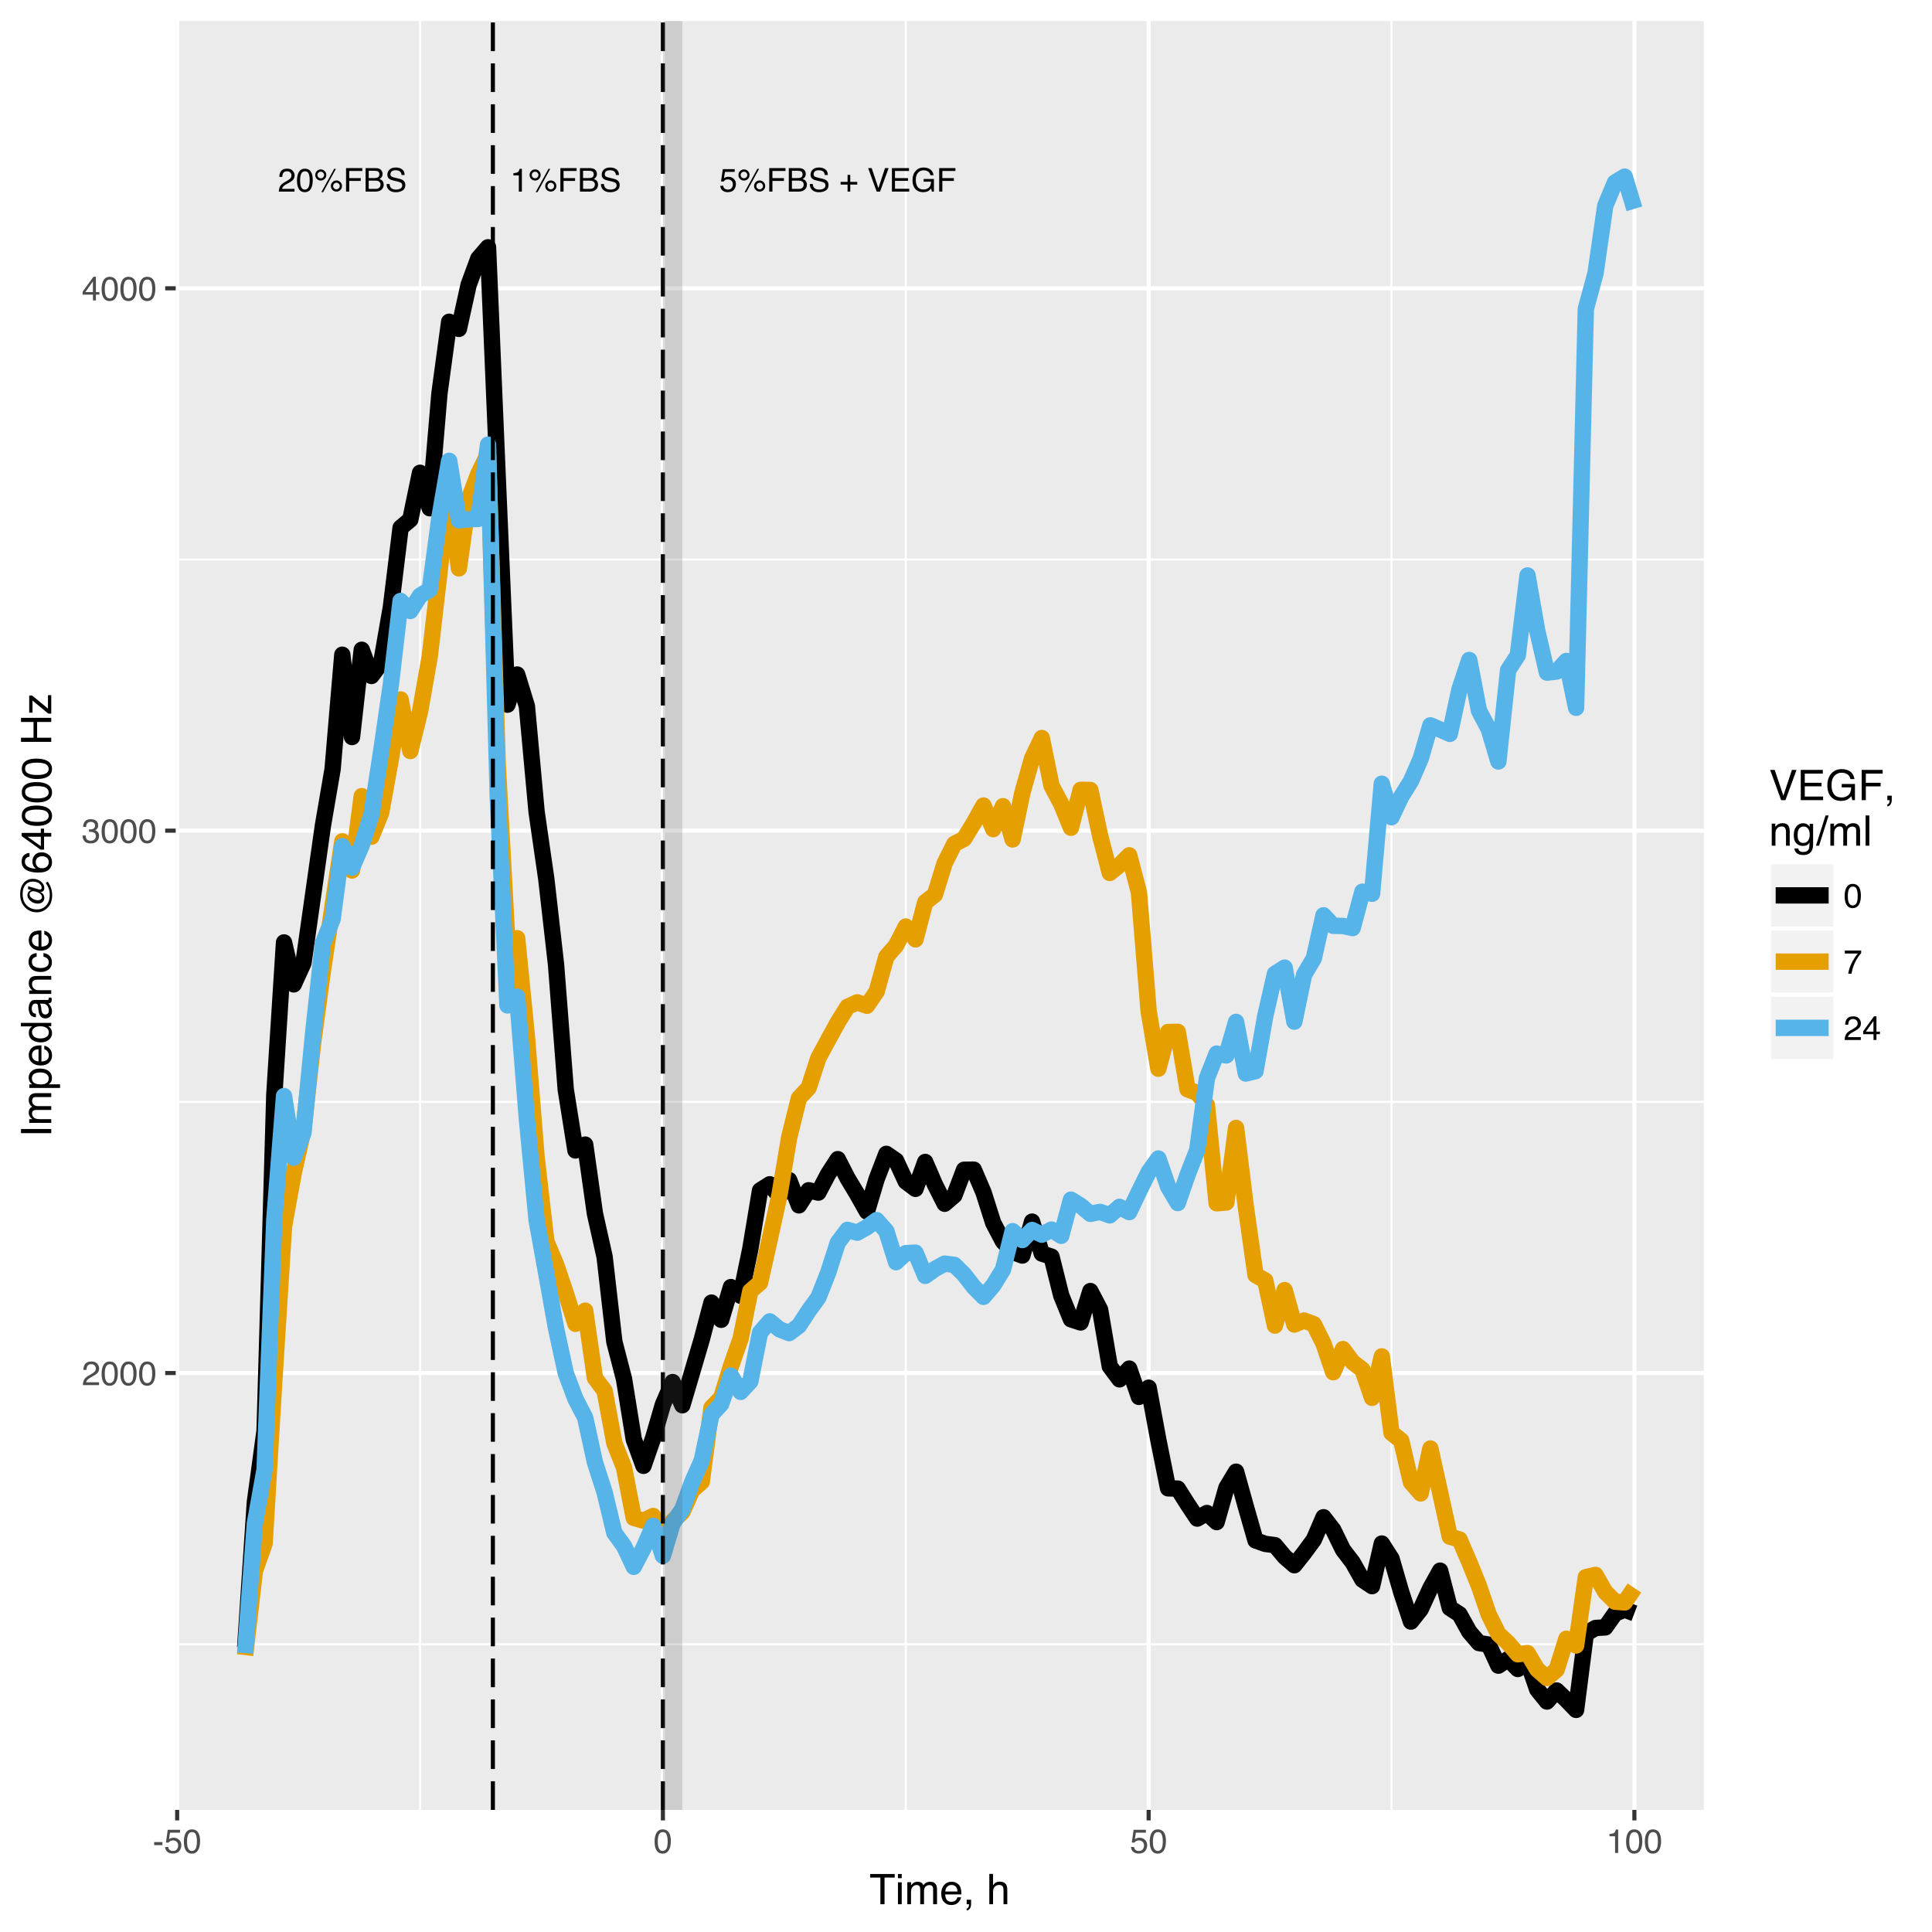 <?xml version="1.0" encoding="UTF-8"?>
<svg xmlns="http://www.w3.org/2000/svg" xmlns:xlink="http://www.w3.org/1999/xlink" width="504pt" height="504pt" viewBox="0 0 504 504" version="1.1">
<defs>
<g>
<symbol overflow="visible" id="glyph0-0">
<path style="stroke:none;" d="M 0.281 0 L 0.281 -6.125 L 5.125 -6.125 L 5.125 0 Z M 4.359 -0.766 L 4.359 -5.359 L 1.047 -5.359 L 1.047 -0.766 Z M 4.359 -0.766 "/>
</symbol>
<symbol overflow="visible" id="glyph0-1">
<path style="stroke:none;" d="M 0.266 0 C 0.297 -0.508 0.398 -0.953 0.578 -1.328 C 0.766 -1.711 1.129 -2.062 1.672 -2.375 L 2.469 -2.844 C 2.82 -3.051 3.07 -3.227 3.219 -3.375 C 3.445 -3.602 3.562 -3.867 3.562 -4.172 C 3.562 -4.516 3.457 -4.785 3.25 -4.984 C 3.039 -5.191 2.766 -5.297 2.422 -5.297 C 1.898 -5.297 1.539 -5.102 1.344 -4.719 C 1.238 -4.508 1.18 -4.219 1.172 -3.844 L 0.406 -3.844 C 0.414 -4.363 0.516 -4.789 0.703 -5.125 C 1.023 -5.695 1.598 -5.984 2.422 -5.984 C 3.098 -5.984 3.594 -5.797 3.906 -5.422 C 4.227 -5.055 4.391 -4.648 4.391 -4.203 C 4.391 -3.723 4.223 -3.312 3.891 -2.969 C 3.691 -2.77 3.344 -2.531 2.844 -2.25 L 2.266 -1.938 C 1.992 -1.789 1.781 -1.648 1.625 -1.516 C 1.352 -1.273 1.18 -1.004 1.109 -0.703 L 4.359 -0.703 L 4.359 0 Z M 0.266 0 "/>
</symbol>
<symbol overflow="visible" id="glyph0-2">
<path style="stroke:none;" d="M 2.312 -5.969 C 3.082 -5.969 3.641 -5.648 3.984 -5.016 C 4.242 -4.523 4.375 -3.848 4.375 -2.984 C 4.375 -2.18 4.254 -1.516 4.016 -0.984 C 3.672 -0.223 3.098 0.156 2.297 0.156 C 1.586 0.156 1.055 -0.148 0.703 -0.766 C 0.41 -1.285 0.266 -1.984 0.266 -2.859 C 0.266 -3.535 0.352 -4.117 0.531 -4.609 C 0.852 -5.516 1.445 -5.969 2.312 -5.969 Z M 2.297 -0.516 C 2.68 -0.516 2.988 -0.688 3.219 -1.031 C 3.457 -1.375 3.578 -2.02 3.578 -2.969 C 3.578 -3.645 3.492 -4.203 3.328 -4.641 C 3.16 -5.078 2.836 -5.297 2.359 -5.297 C 1.91 -5.297 1.582 -5.086 1.375 -4.672 C 1.176 -4.254 1.078 -3.641 1.078 -2.828 C 1.078 -2.223 1.145 -1.734 1.281 -1.359 C 1.477 -0.797 1.816 -0.516 2.297 -0.516 Z M 2.297 -0.516 "/>
</symbol>
<symbol overflow="visible" id="glyph0-3">
<path style="stroke:none;" d="M 5.812 -2.906 C 6.219 -2.906 6.562 -2.758 6.844 -2.469 C 7.125 -2.188 7.266 -1.848 7.266 -1.453 C 7.266 -1.047 7.125 -0.703 6.844 -0.422 C 6.562 -0.141 6.219 0 5.812 0 C 5.414 0 5.07 -0.141 4.781 -0.422 C 4.5 -0.703 4.359 -1.047 4.359 -1.453 C 4.359 -1.848 4.5 -2.188 4.781 -2.469 C 5.07 -2.758 5.414 -2.906 5.812 -2.906 Z M 5.219 -5.938 L 5.672 -5.938 L 2.344 0.156 L 1.875 0.156 Z M 1.719 -3.469 C 1.957 -3.469 2.16 -3.551 2.328 -3.719 C 2.504 -3.895 2.594 -4.098 2.594 -4.328 C 2.594 -4.566 2.504 -4.77 2.328 -4.938 C 2.16 -5.102 1.957 -5.188 1.719 -5.188 C 1.488 -5.188 1.285 -5.102 1.109 -4.938 C 0.941 -4.77 0.859 -4.566 0.859 -4.328 C 0.859 -4.098 0.941 -3.895 1.109 -3.719 C 1.285 -3.551 1.488 -3.469 1.719 -3.469 Z M 1.719 -5.781 C 2.125 -5.781 2.469 -5.641 2.75 -5.359 C 3.031 -5.078 3.172 -4.734 3.172 -4.328 C 3.172 -3.93 3.031 -3.586 2.75 -3.297 C 2.469 -3.016 2.125 -2.875 1.719 -2.875 C 1.32 -2.875 0.984 -3.016 0.703 -3.297 C 0.422 -3.586 0.281 -3.93 0.281 -4.328 C 0.281 -4.734 0.422 -5.078 0.703 -5.359 C 0.984 -5.641 1.32 -5.781 1.719 -5.781 Z M 5.812 -0.594 C 6.051 -0.594 6.254 -0.676 6.422 -0.844 C 6.586 -1.008 6.672 -1.211 6.672 -1.453 C 6.672 -1.68 6.586 -1.879 6.422 -2.047 C 6.254 -2.223 6.051 -2.312 5.812 -2.312 C 5.57 -2.312 5.367 -2.223 5.203 -2.047 C 5.035 -1.879 4.953 -1.68 4.953 -1.453 C 4.953 -1.211 5.035 -1.008 5.203 -0.844 C 5.367 -0.676 5.57 -0.594 5.812 -0.594 Z M 5.812 -0.594 "/>
</symbol>
<symbol overflow="visible" id="glyph0-4">
<path style="stroke:none;" d="M 0.734 -6.125 L 4.969 -6.125 L 4.969 -5.375 L 1.562 -5.375 L 1.562 -3.516 L 4.562 -3.516 L 4.562 -2.781 L 1.562 -2.781 L 1.562 0 L 0.734 0 Z M 0.734 -6.125 "/>
</symbol>
<symbol overflow="visible" id="glyph0-5">
<path style="stroke:none;" d="M 2.953 -3.531 C 3.297 -3.531 3.566 -3.578 3.766 -3.672 C 4.066 -3.828 4.219 -4.102 4.219 -4.5 C 4.219 -4.906 4.055 -5.176 3.734 -5.312 C 3.555 -5.383 3.285 -5.422 2.922 -5.422 L 1.438 -5.422 L 1.438 -3.531 Z M 3.234 -0.703 C 3.734 -0.703 4.094 -0.852 4.312 -1.156 C 4.445 -1.332 4.516 -1.555 4.516 -1.828 C 4.516 -2.266 4.316 -2.566 3.922 -2.734 C 3.711 -2.816 3.438 -2.859 3.094 -2.859 L 1.438 -2.859 L 1.438 -0.703 Z M 0.625 -6.125 L 3.25 -6.125 C 3.969 -6.125 4.477 -5.91 4.781 -5.484 C 4.957 -5.223 5.047 -4.93 5.047 -4.609 C 5.047 -4.223 4.938 -3.906 4.719 -3.656 C 4.602 -3.52 4.441 -3.398 4.234 -3.297 C 4.547 -3.172 4.781 -3.035 4.938 -2.891 C 5.207 -2.617 5.344 -2.25 5.344 -1.781 C 5.344 -1.395 5.223 -1.039 4.984 -0.719 C 4.609 -0.238 4.02 0 3.219 0 L 0.625 0 Z M 0.625 -6.125 "/>
</symbol>
<symbol overflow="visible" id="glyph0-6">
<path style="stroke:none;" d="M 1.188 -1.969 C 1.207 -1.625 1.289 -1.344 1.438 -1.125 C 1.707 -0.719 2.191 -0.516 2.891 -0.516 C 3.203 -0.516 3.484 -0.562 3.734 -0.656 C 4.234 -0.82 4.484 -1.129 4.484 -1.578 C 4.484 -1.91 4.379 -2.148 4.172 -2.297 C 3.961 -2.43 3.629 -2.551 3.172 -2.656 L 2.344 -2.844 C 1.801 -2.969 1.422 -3.102 1.203 -3.25 C 0.805 -3.5 0.609 -3.879 0.609 -4.391 C 0.609 -4.941 0.801 -5.395 1.188 -5.75 C 1.57 -6.102 2.109 -6.281 2.797 -6.281 C 3.441 -6.281 3.988 -6.125 4.438 -5.812 C 4.883 -5.5 5.109 -5.004 5.109 -4.328 L 4.328 -4.328 C 4.285 -4.648 4.195 -4.898 4.062 -5.078 C 3.812 -5.398 3.383 -5.562 2.781 -5.562 C 2.289 -5.562 1.938 -5.457 1.719 -5.25 C 1.508 -5.039 1.406 -4.801 1.406 -4.531 C 1.406 -4.227 1.531 -4.008 1.781 -3.875 C 1.945 -3.781 2.316 -3.672 2.891 -3.547 L 3.75 -3.344 C 4.164 -3.25 4.484 -3.117 4.703 -2.953 C 5.098 -2.672 5.297 -2.258 5.297 -1.719 C 5.297 -1.039 5.047 -0.555 4.547 -0.266 C 4.055 0.023 3.484 0.172 2.828 0.172 C 2.066 0.172 1.473 -0.02 1.047 -0.406 C 0.617 -0.789 0.406 -1.312 0.406 -1.969 Z M 2.859 -6.281 Z M 2.859 -6.281 "/>
</symbol>
<symbol overflow="visible" id="glyph0-7">
<path style="stroke:none;" d="M 0.812 -4.219 L 0.812 -4.797 C 1.352 -4.848 1.727 -4.938 1.938 -5.062 C 2.156 -5.188 2.316 -5.477 2.422 -5.938 L 3.016 -5.938 L 3.016 0 L 2.219 0 L 2.219 -4.219 Z M 0.812 -4.219 "/>
</symbol>
<symbol overflow="visible" id="glyph0-8">
<path style="stroke:none;" d="M 1.047 -1.516 C 1.098 -1.086 1.301 -0.797 1.656 -0.641 C 1.832 -0.555 2.035 -0.516 2.266 -0.516 C 2.711 -0.516 3.039 -0.656 3.25 -0.938 C 3.469 -1.219 3.578 -1.531 3.578 -1.875 C 3.578 -2.289 3.445 -2.613 3.188 -2.844 C 2.938 -3.07 2.633 -3.188 2.281 -3.188 C 2.02 -3.188 1.797 -3.133 1.609 -3.031 C 1.43 -2.926 1.273 -2.785 1.141 -2.609 L 0.484 -2.656 L 0.953 -5.859 L 4.047 -5.859 L 4.047 -5.141 L 1.516 -5.141 L 1.25 -3.484 C 1.395 -3.586 1.531 -3.664 1.656 -3.719 C 1.875 -3.812 2.129 -3.859 2.422 -3.859 C 2.961 -3.859 3.422 -3.68 3.797 -3.328 C 4.18 -2.973 4.375 -2.523 4.375 -1.984 C 4.375 -1.422 4.203 -0.922 3.859 -0.484 C 3.516 -0.055 2.957 0.156 2.188 0.156 C 1.707 0.156 1.281 0.02 0.906 -0.25 C 0.531 -0.531 0.32 -0.953 0.281 -1.516 Z M 1.047 -1.516 "/>
</symbol>
<symbol overflow="visible" id="glyph0-9">
<path style="stroke:none;" d=""/>
</symbol>
<symbol overflow="visible" id="glyph0-10">
<path style="stroke:none;" d="M 0.391 -1.828 L 0.391 -2.531 L 2.203 -2.531 L 2.203 -4.359 L 2.906 -4.359 L 2.906 -2.531 L 4.734 -2.531 L 4.734 -1.828 L 2.906 -1.828 L 2.906 0 L 2.203 0 L 2.203 -1.828 Z M 0.391 -1.828 "/>
</symbol>
<symbol overflow="visible" id="glyph0-11">
<path style="stroke:none;" d="M 1.141 -6.125 L 2.891 -0.906 L 4.625 -6.125 L 5.562 -6.125 L 3.328 0 L 2.438 0 L 0.219 -6.125 Z M 1.141 -6.125 "/>
</symbol>
<symbol overflow="visible" id="glyph0-12">
<path style="stroke:none;" d="M 0.734 -6.125 L 5.188 -6.125 L 5.188 -5.375 L 1.531 -5.375 L 1.531 -3.516 L 4.922 -3.516 L 4.922 -2.797 L 1.531 -2.797 L 1.531 -0.734 L 5.25 -0.734 L 5.25 0 L 0.734 0 Z M 2.984 -6.125 Z M 2.984 -6.125 "/>
</symbol>
<symbol overflow="visible" id="glyph0-13">
<path style="stroke:none;" d="M 3.297 -6.281 C 3.867 -6.281 4.363 -6.164 4.781 -5.938 C 5.395 -5.625 5.77 -5.066 5.906 -4.266 L 5.078 -4.266 C 4.984 -4.711 4.773 -5.035 4.453 -5.234 C 4.141 -5.441 3.75 -5.547 3.281 -5.547 C 2.707 -5.547 2.227 -5.332 1.844 -4.906 C 1.457 -4.488 1.266 -3.859 1.266 -3.016 C 1.266 -2.285 1.422 -1.691 1.734 -1.234 C 2.055 -0.773 2.578 -0.547 3.297 -0.547 C 3.848 -0.547 4.305 -0.707 4.672 -1.031 C 5.035 -1.352 5.223 -1.875 5.234 -2.594 L 3.312 -2.594 L 3.312 -3.281 L 6 -3.281 L 6 0 L 5.469 0 L 5.266 -0.781 C 4.984 -0.477 4.738 -0.266 4.531 -0.141 C 4.164 0.055 3.703 0.156 3.141 0.156 C 2.41 0.156 1.785 -0.078 1.266 -0.547 C 0.691 -1.129 0.406 -1.938 0.406 -2.969 C 0.406 -3.988 0.688 -4.801 1.25 -5.406 C 1.77 -5.988 2.453 -6.281 3.297 -6.281 Z M 3.156 -6.281 Z M 3.156 -6.281 "/>
</symbol>
<symbol overflow="visible" id="glyph1-0">
<path style="stroke:none;" d="M 0.281 0 L 0.281 -6.312 L 5.297 -6.312 L 5.297 0 Z M 4.5 -0.797 L 4.5 -5.516 L 1.078 -5.516 L 1.078 -0.797 Z M 4.5 -0.797 "/>
</symbol>
<symbol overflow="visible" id="glyph1-1">
<path style="stroke:none;" d="M 0.281 0 C 0.301 -0.531 0.406 -0.988 0.594 -1.375 C 0.789 -1.77 1.164 -2.129 1.719 -2.453 L 2.547 -2.922 C 2.91 -3.141 3.164 -3.328 3.312 -3.484 C 3.551 -3.711 3.672 -3.984 3.672 -4.297 C 3.672 -4.648 3.562 -4.93 3.344 -5.141 C 3.133 -5.359 2.848 -5.469 2.484 -5.469 C 1.961 -5.469 1.598 -5.266 1.391 -4.859 C 1.285 -4.648 1.227 -4.352 1.219 -3.969 L 0.422 -3.969 C 0.43 -4.5 0.531 -4.938 0.719 -5.281 C 1.051 -5.875 1.645 -6.172 2.5 -6.172 C 3.195 -6.172 3.707 -5.977 4.031 -5.594 C 4.363 -5.219 4.531 -4.797 4.531 -4.328 C 4.531 -3.836 4.352 -3.414 4 -3.062 C 3.801 -2.863 3.441 -2.617 2.922 -2.328 L 2.344 -2 C 2.062 -1.844 1.836 -1.695 1.672 -1.562 C 1.391 -1.312 1.211 -1.035 1.141 -0.734 L 4.5 -0.734 L 4.5 0 Z M 0.281 0 "/>
</symbol>
<symbol overflow="visible" id="glyph1-2">
<path style="stroke:none;" d="M 2.375 -6.156 C 3.176 -6.156 3.754 -5.828 4.109 -5.172 C 4.379 -4.66 4.516 -3.961 4.516 -3.078 C 4.516 -2.242 4.391 -1.555 4.141 -1.016 C 3.785 -0.223 3.195 0.172 2.375 0.172 C 1.633 0.172 1.082 -0.148 0.719 -0.797 C 0.426 -1.328 0.281 -2.047 0.281 -2.953 C 0.281 -3.648 0.367 -4.25 0.547 -4.75 C 0.879 -5.688 1.488 -6.156 2.375 -6.156 Z M 2.375 -0.531 C 2.77 -0.531 3.086 -0.707 3.328 -1.062 C 3.566 -1.426 3.688 -2.086 3.688 -3.047 C 3.688 -3.754 3.598 -4.332 3.422 -4.781 C 3.254 -5.227 2.922 -5.453 2.422 -5.453 C 1.973 -5.453 1.641 -5.238 1.422 -4.812 C 1.211 -4.383 1.109 -3.754 1.109 -2.922 C 1.109 -2.297 1.176 -1.789 1.312 -1.406 C 1.52 -0.82 1.875 -0.531 2.375 -0.531 Z M 2.375 -0.531 "/>
</symbol>
<symbol overflow="visible" id="glyph1-3">
<path style="stroke:none;" d="M 2.281 0.172 C 1.551 0.172 1.02 -0.023 0.688 -0.422 C 0.363 -0.828 0.203 -1.316 0.203 -1.891 L 1.016 -1.891 C 1.047 -1.492 1.117 -1.203 1.234 -1.016 C 1.441 -0.691 1.805 -0.531 2.328 -0.531 C 2.734 -0.531 3.055 -0.641 3.297 -0.859 C 3.547 -1.078 3.672 -1.359 3.672 -1.703 C 3.672 -2.129 3.539 -2.426 3.281 -2.594 C 3.031 -2.758 2.672 -2.844 2.203 -2.844 C 2.148 -2.844 2.098 -2.844 2.047 -2.844 C 1.992 -2.844 1.941 -2.844 1.891 -2.844 L 1.891 -3.516 C 1.973 -3.516 2.039 -3.508 2.094 -3.5 C 2.145 -3.5 2.203 -3.5 2.266 -3.5 C 2.555 -3.5 2.797 -3.547 2.984 -3.641 C 3.305 -3.797 3.469 -4.082 3.469 -4.5 C 3.469 -4.801 3.359 -5.035 3.141 -5.203 C 2.922 -5.367 2.672 -5.453 2.391 -5.453 C 1.867 -5.453 1.508 -5.281 1.312 -4.938 C 1.207 -4.75 1.145 -4.477 1.125 -4.125 L 0.359 -4.125 C 0.359 -4.582 0.453 -4.973 0.641 -5.297 C 0.953 -5.867 1.504 -6.156 2.297 -6.156 C 2.93 -6.156 3.422 -6.016 3.766 -5.734 C 4.109 -5.461 4.281 -5.062 4.281 -4.531 C 4.281 -4.145 4.176 -3.836 3.969 -3.609 C 3.844 -3.461 3.68 -3.348 3.484 -3.266 C 3.805 -3.172 4.055 -3 4.234 -2.75 C 4.422 -2.5 4.516 -2.191 4.516 -1.828 C 4.516 -1.234 4.316 -0.75 3.922 -0.375 C 3.535 -0.008 2.988 0.172 2.281 0.172 Z M 2.281 0.172 "/>
</symbol>
<symbol overflow="visible" id="glyph1-4">
<path style="stroke:none;" d="M 2.906 -2.172 L 2.906 -4.969 L 0.938 -2.172 Z M 2.922 0 L 2.922 -1.5 L 0.219 -1.5 L 0.219 -2.266 L 3.047 -6.172 L 3.688 -6.172 L 3.688 -2.172 L 4.594 -2.172 L 4.594 -1.5 L 3.688 -1.5 L 3.688 0 Z M 2.922 0 "/>
</symbol>
<symbol overflow="visible" id="glyph1-5">
<path style="stroke:none;" d="M 0.359 -2.844 L 2.516 -2.844 L 2.516 -2.047 L 0.359 -2.047 Z M 0.359 -2.844 "/>
</symbol>
<symbol overflow="visible" id="glyph1-6">
<path style="stroke:none;" d="M 1.094 -1.562 C 1.133 -1.125 1.336 -0.82 1.703 -0.656 C 1.879 -0.57 2.094 -0.531 2.344 -0.531 C 2.801 -0.531 3.141 -0.676 3.359 -0.969 C 3.578 -1.258 3.688 -1.582 3.688 -1.938 C 3.688 -2.363 3.555 -2.691 3.297 -2.922 C 3.035 -3.16 2.719 -3.281 2.344 -3.281 C 2.082 -3.281 1.852 -3.227 1.656 -3.125 C 1.469 -3.02 1.305 -2.879 1.172 -2.703 L 0.5 -2.734 L 0.969 -6.047 L 4.172 -6.047 L 4.172 -5.297 L 1.562 -5.297 L 1.297 -3.594 C 1.43 -3.695 1.566 -3.773 1.703 -3.828 C 1.93 -3.93 2.195 -3.984 2.5 -3.984 C 3.062 -3.984 3.535 -3.801 3.922 -3.438 C 4.316 -3.07 4.516 -2.609 4.516 -2.047 C 4.516 -1.461 4.332 -0.945 3.969 -0.5 C 3.613 -0.062 3.047 0.156 2.266 0.156 C 1.754 0.156 1.305 0.016 0.922 -0.266 C 0.547 -0.547 0.332 -0.977 0.281 -1.562 Z M 1.094 -1.562 "/>
</symbol>
<symbol overflow="visible" id="glyph1-7">
<path style="stroke:none;" d="M 0.844 -4.359 L 0.844 -4.953 C 1.395 -5.004 1.781 -5.094 2 -5.219 C 2.227 -5.344 2.395 -5.645 2.5 -6.125 L 3.109 -6.125 L 3.109 0 L 2.297 0 L 2.297 -4.359 Z M 0.844 -4.359 "/>
</symbol>
<symbol overflow="visible" id="glyph1-8">
<path style="stroke:none;" d="M 4.594 -6.047 L 4.594 -5.375 C 4.395 -5.176 4.129 -4.836 3.797 -4.359 C 3.473 -3.891 3.188 -3.379 2.938 -2.828 C 2.688 -2.297 2.5 -1.812 2.375 -1.375 C 2.289 -1.082 2.18 -0.625 2.047 0 L 1.203 0 C 1.391 -1.176 1.816 -2.344 2.484 -3.5 C 2.879 -4.188 3.289 -4.773 3.719 -5.266 L 0.328 -5.266 L 0.328 -6.047 Z M 4.594 -6.047 "/>
</symbol>
<symbol overflow="visible" id="glyph2-0">
<path style="stroke:none;" d="M 0.359 0 L 0.359 -7.891 L 6.625 -7.891 L 6.625 0 Z M 5.625 -0.984 L 5.625 -6.906 L 1.344 -6.906 L 1.344 -0.984 Z M 5.625 -0.984 "/>
</symbol>
<symbol overflow="visible" id="glyph2-1">
<path style="stroke:none;" d="M 6.578 -7.891 L 6.578 -6.953 L 3.922 -6.953 L 3.922 0 L 2.844 0 L 2.844 -6.953 L 0.172 -6.953 L 0.172 -7.891 Z M 6.578 -7.891 "/>
</symbol>
<symbol overflow="visible" id="glyph2-2">
<path style="stroke:none;" d="M 0.703 -5.719 L 1.688 -5.719 L 1.688 0 L 0.703 0 Z M 0.703 -7.891 L 1.688 -7.891 L 1.688 -6.797 L 0.703 -6.797 Z M 0.703 -7.891 "/>
</symbol>
<symbol overflow="visible" id="glyph2-3">
<path style="stroke:none;" d="M 0.703 -5.75 L 1.672 -5.75 L 1.672 -4.938 C 1.898 -5.219 2.102 -5.422 2.281 -5.547 C 2.602 -5.766 2.969 -5.875 3.375 -5.875 C 3.832 -5.875 4.203 -5.766 4.484 -5.547 C 4.641 -5.41 4.781 -5.219 4.906 -4.969 C 5.125 -5.281 5.379 -5.508 5.672 -5.656 C 5.961 -5.801 6.285 -5.875 6.641 -5.875 C 7.41 -5.875 7.938 -5.598 8.219 -5.047 C 8.375 -4.742 8.453 -4.336 8.453 -3.828 L 8.453 0 L 7.438 0 L 7.438 -4 C 7.438 -4.383 7.344 -4.645 7.156 -4.781 C 6.969 -4.926 6.734 -5 6.453 -5 C 6.078 -5 5.75 -4.867 5.469 -4.609 C 5.195 -4.359 5.062 -3.938 5.062 -3.344 L 5.062 0 L 4.078 0 L 4.078 -3.75 C 4.078 -4.145 4.031 -4.43 3.938 -4.609 C 3.789 -4.879 3.52 -5.016 3.125 -5.016 C 2.758 -5.016 2.426 -4.867 2.125 -4.578 C 1.82 -4.297 1.672 -3.785 1.672 -3.047 L 1.672 0 L 0.703 0 Z M 0.703 -5.75 "/>
</symbol>
<symbol overflow="visible" id="glyph2-4">
<path style="stroke:none;" d="M 3.109 -5.875 C 3.516 -5.875 3.906 -5.781 4.281 -5.594 C 4.664 -5.406 4.961 -5.156 5.172 -4.844 C 5.359 -4.562 5.484 -4.223 5.547 -3.828 C 5.609 -3.566 5.641 -3.145 5.641 -2.562 L 1.422 -2.562 C 1.441 -1.977 1.578 -1.508 1.828 -1.156 C 2.086 -0.812 2.488 -0.641 3.031 -0.641 C 3.539 -0.641 3.945 -0.805 4.25 -1.141 C 4.414 -1.328 4.535 -1.551 4.609 -1.812 L 5.562 -1.812 C 5.531 -1.594 5.441 -1.352 5.297 -1.094 C 5.16 -0.832 5.004 -0.625 4.828 -0.469 C 4.535 -0.176 4.176 0.02 3.75 0.125 C 3.508 0.176 3.242 0.203 2.953 0.203 C 2.234 0.203 1.625 -0.055 1.125 -0.578 C 0.633 -1.098 0.391 -1.828 0.391 -2.766 C 0.391 -3.691 0.641 -4.441 1.141 -5.016 C 1.641 -5.586 2.297 -5.875 3.109 -5.875 Z M 4.641 -3.328 C 4.609 -3.754 4.52 -4.094 4.375 -4.344 C 4.102 -4.801 3.66 -5.031 3.047 -5.031 C 2.598 -5.031 2.223 -4.867 1.922 -4.547 C 1.629 -4.234 1.473 -3.828 1.453 -3.328 Z M 3.016 -5.891 Z M 3.016 -5.891 "/>
</symbol>
<symbol overflow="visible" id="glyph2-5">
<path style="stroke:none;" d="M 0.906 1.125 C 1.156 1.082 1.332 0.91 1.438 0.609 C 1.488 0.441 1.516 0.285 1.516 0.141 C 1.516 0.109 1.516 0.082 1.516 0.062 C 1.516 0.039 1.508 0.02 1.5 0 L 0.906 0 L 0.906 -1.172 L 2.062 -1.172 L 2.062 -0.094 C 2.062 0.332 1.973 0.707 1.797 1.031 C 1.629 1.352 1.332 1.555 0.906 1.641 Z M 0.906 1.125 "/>
</symbol>
<symbol overflow="visible" id="glyph2-6">
<path style="stroke:none;" d=""/>
</symbol>
<symbol overflow="visible" id="glyph2-7">
<path style="stroke:none;" d="M 0.703 -7.922 L 1.672 -7.922 L 1.672 -4.969 C 1.898 -5.258 2.109 -5.469 2.297 -5.594 C 2.609 -5.789 2.992 -5.891 3.453 -5.891 C 4.285 -5.891 4.852 -5.598 5.156 -5.016 C 5.312 -4.691 5.391 -4.25 5.391 -3.688 L 5.391 0 L 4.406 0 L 4.406 -3.625 C 4.406 -4.051 4.352 -4.363 4.25 -4.562 C 4.07 -4.875 3.738 -5.031 3.25 -5.031 C 2.852 -5.031 2.488 -4.891 2.156 -4.609 C 1.832 -4.336 1.672 -3.816 1.672 -3.047 L 1.672 0 L 0.703 0 Z M 0.703 -7.922 "/>
</symbol>
<symbol overflow="visible" id="glyph2-8">
<path style="stroke:none;" d="M 1.469 -7.891 L 3.734 -1.172 L 5.969 -7.891 L 7.172 -7.891 L 4.281 0 L 3.156 0 L 0.281 -7.891 Z M 1.469 -7.891 "/>
</symbol>
<symbol overflow="visible" id="glyph2-9">
<path style="stroke:none;" d="M 0.938 -7.891 L 6.688 -7.891 L 6.688 -6.922 L 1.984 -6.922 L 1.984 -4.531 L 6.344 -4.531 L 6.344 -3.609 L 1.984 -3.609 L 1.984 -0.938 L 6.766 -0.938 L 6.766 0 L 0.938 0 Z M 3.859 -7.891 Z M 3.859 -7.891 "/>
</symbol>
<symbol overflow="visible" id="glyph2-10">
<path style="stroke:none;" d="M 4.25 -8.094 C 4.988 -8.094 5.629 -7.953 6.172 -7.672 C 6.953 -7.254 7.43 -6.531 7.609 -5.5 L 6.547 -5.5 C 6.422 -6.07 6.156 -6.488 5.75 -6.75 C 5.344 -7.02 4.832 -7.156 4.219 -7.156 C 3.488 -7.156 2.875 -6.879 2.375 -6.328 C 1.875 -5.785 1.625 -4.973 1.625 -3.891 C 1.625 -2.941 1.828 -2.172 2.234 -1.578 C 2.648 -0.992 3.328 -0.703 4.266 -0.703 C 4.973 -0.703 5.562 -0.91 6.031 -1.328 C 6.5 -1.742 6.738 -2.41 6.75 -3.328 L 4.281 -3.328 L 4.281 -4.219 L 7.734 -4.219 L 7.734 0 L 7.047 0 L 6.797 -1.016 C 6.43 -0.617 6.109 -0.344 5.828 -0.188 C 5.359 0.07 4.766 0.203 4.047 0.203 C 3.109 0.203 2.305 -0.098 1.641 -0.703 C 0.898 -1.461 0.531 -2.504 0.531 -3.828 C 0.531 -5.148 0.891 -6.203 1.609 -6.984 C 2.285 -7.723 3.164 -8.094 4.25 -8.094 Z M 4.078 -8.109 Z M 4.078 -8.109 "/>
</symbol>
<symbol overflow="visible" id="glyph2-11">
<path style="stroke:none;" d="M 0.938 -7.891 L 6.406 -7.891 L 6.406 -6.922 L 2.016 -6.922 L 2.016 -4.531 L 5.875 -4.531 L 5.875 -3.594 L 2.016 -3.594 L 2.016 0 L 0.938 0 Z M 0.938 -7.891 "/>
</symbol>
<symbol overflow="visible" id="glyph2-12">
<path style="stroke:none;" d="M 0.703 -5.75 L 1.625 -5.75 L 1.625 -4.938 C 1.895 -5.27 2.18 -5.508 2.484 -5.656 C 2.797 -5.801 3.133 -5.875 3.5 -5.875 C 4.32 -5.875 4.875 -5.594 5.156 -5.031 C 5.312 -4.719 5.391 -4.27 5.391 -3.688 L 5.391 0 L 4.422 0 L 4.422 -3.625 C 4.422 -3.977 4.367 -4.258 4.266 -4.469 C 4.086 -4.832 3.773 -5.016 3.328 -5.016 C 3.098 -5.016 2.91 -4.988 2.766 -4.938 C 2.492 -4.863 2.258 -4.707 2.062 -4.469 C 1.906 -4.281 1.801 -4.082 1.75 -3.875 C 1.695 -3.676 1.672 -3.391 1.672 -3.016 L 1.672 0 L 0.703 0 Z M 2.984 -5.891 Z M 2.984 -5.891 "/>
</symbol>
<symbol overflow="visible" id="glyph2-13">
<path style="stroke:none;" d="M 2.734 -5.859 C 3.191 -5.859 3.586 -5.742 3.922 -5.516 C 4.098 -5.391 4.285 -5.207 4.484 -4.969 L 4.484 -5.703 L 5.375 -5.703 L 5.375 -0.469 C 5.375 0.258 5.266 0.836 5.047 1.266 C 4.648 2.047 3.895 2.438 2.781 2.438 C 2.156 2.438 1.629 2.297 1.203 2.016 C 0.785 1.734 0.551 1.301 0.5 0.719 L 1.484 0.719 C 1.535 0.969 1.629 1.164 1.766 1.312 C 1.984 1.531 2.328 1.641 2.797 1.641 C 3.535 1.641 4.02 1.375 4.25 0.844 C 4.383 0.539 4.445 -0.004 4.438 -0.797 C 4.25 -0.504 4.016 -0.285 3.734 -0.141 C 3.461 -0.004 3.109 0.062 2.672 0.062 C 2.047 0.062 1.5 -0.156 1.031 -0.594 C 0.562 -1.031 0.328 -1.758 0.328 -2.781 C 0.328 -3.75 0.562 -4.504 1.031 -5.047 C 1.5 -5.586 2.066 -5.859 2.734 -5.859 Z M 4.484 -2.906 C 4.484 -3.613 4.332 -4.141 4.031 -4.484 C 3.738 -4.828 3.367 -5 2.922 -5 C 2.234 -5 1.766 -4.68 1.516 -4.047 C 1.391 -3.703 1.328 -3.254 1.328 -2.703 C 1.328 -2.055 1.457 -1.562 1.719 -1.219 C 1.977 -0.883 2.332 -0.719 2.781 -0.719 C 3.469 -0.719 3.957 -1.031 4.25 -1.656 C 4.406 -2.008 4.484 -2.426 4.484 -2.906 Z M 2.859 -5.891 Z M 2.859 -5.891 "/>
</symbol>
<symbol overflow="visible" id="glyph2-14">
<path style="stroke:none;" d="M 2.5 -7.891 L 3.312 -7.891 L 0.812 0 L 0 0 Z M 2.5 -7.891 "/>
</symbol>
<symbol overflow="visible" id="glyph2-15">
<path style="stroke:none;" d="M 0.734 -7.891 L 1.703 -7.891 L 1.703 0 L 0.734 0 Z M 0.734 -7.891 "/>
</symbol>
<symbol overflow="visible" id="glyph3-0">
<path style="stroke:none;" d="M 0 -0.359 L -7.891 -0.359 L -7.891 -6.625 L 0 -6.625 Z M -0.984 -5.625 L -6.906 -5.625 L -6.906 -1.344 L -0.984 -1.344 Z M -0.984 -5.625 "/>
</symbol>
<symbol overflow="visible" id="glyph3-1">
<path style="stroke:none;" d="M -7.891 -1.078 L -7.891 -2.156 L 0 -2.156 L 0 -1.078 Z M -7.891 -1.078 "/>
</symbol>
<symbol overflow="visible" id="glyph3-2">
<path style="stroke:none;" d="M -5.75 -0.703 L -5.75 -1.672 L -4.938 -1.672 C -5.219 -1.898 -5.422 -2.102 -5.547 -2.281 C -5.766 -2.602 -5.875 -2.969 -5.875 -3.375 C -5.875 -3.832 -5.766 -4.203 -5.547 -4.484 C -5.41 -4.641 -5.219 -4.781 -4.969 -4.906 C -5.281 -5.125 -5.508 -5.379 -5.656 -5.672 C -5.801 -5.961 -5.875 -6.285 -5.875 -6.641 C -5.875 -7.41 -5.598 -7.938 -5.047 -8.219 C -4.742 -8.375 -4.336 -8.453 -3.828 -8.453 L 0 -8.453 L 0 -7.438 L -4 -7.438 C -4.383 -7.438 -4.645 -7.344 -4.781 -7.156 C -4.926 -6.969 -5 -6.734 -5 -6.453 C -5 -6.078 -4.867 -5.75 -4.609 -5.469 C -4.359 -5.195 -3.938 -5.062 -3.344 -5.062 L 0 -5.062 L 0 -4.078 L -3.75 -4.078 C -4.145 -4.078 -4.43 -4.031 -4.609 -3.938 C -4.879 -3.789 -5.016 -3.52 -5.016 -3.125 C -5.016 -2.758 -4.867 -2.426 -4.578 -2.125 C -4.297 -1.82 -3.785 -1.672 -3.047 -1.672 L 0 -1.672 L 0 -0.703 Z M -5.75 -0.703 "/>
</symbol>
<symbol overflow="visible" id="glyph3-3">
<path style="stroke:none;" d="M -0.656 -3.141 C -0.656 -3.586 -0.844 -3.957 -1.219 -4.25 C -1.594 -4.551 -2.156 -4.703 -2.906 -4.703 C -3.363 -4.703 -3.758 -4.641 -4.094 -4.516 C -4.727 -4.266 -5.047 -3.805 -5.047 -3.141 C -5.047 -2.461 -4.711 -2.004 -4.047 -1.766 C -3.68 -1.629 -3.223 -1.562 -2.672 -1.562 C -2.234 -1.562 -1.859 -1.629 -1.547 -1.766 C -0.953 -2.016 -0.656 -2.473 -0.656 -3.141 Z M -5.719 -0.641 L -5.719 -1.578 L -4.969 -1.578 C -5.227 -1.766 -5.426 -1.973 -5.562 -2.203 C -5.781 -2.535 -5.891 -2.922 -5.891 -3.359 C -5.891 -4.004 -5.641 -4.555 -5.141 -5.016 C -4.641 -5.473 -3.926 -5.703 -3 -5.703 C -1.75 -5.703 -0.852 -5.375 -0.312 -4.719 C 0.02 -4.301 0.188 -3.816 0.188 -3.266 C 0.188 -2.828 0.094 -2.461 -0.094 -2.172 C -0.195 -2.004 -0.379 -1.812 -0.641 -1.594 L 2.297 -1.594 L 2.297 -0.641 Z M -5.719 -0.641 "/>
</symbol>
<symbol overflow="visible" id="glyph3-4">
<path style="stroke:none;" d="M -5.875 -3.109 C -5.875 -3.516 -5.781 -3.906 -5.594 -4.281 C -5.406 -4.664 -5.156 -4.961 -4.844 -5.172 C -4.562 -5.359 -4.223 -5.484 -3.828 -5.547 C -3.566 -5.609 -3.145 -5.641 -2.562 -5.641 L -2.562 -1.422 C -1.977 -1.441 -1.508 -1.578 -1.156 -1.828 C -0.812 -2.086 -0.641 -2.488 -0.641 -3.031 C -0.641 -3.539 -0.805 -3.945 -1.141 -4.25 C -1.328 -4.414 -1.551 -4.535 -1.812 -4.609 L -1.812 -5.562 C -1.594 -5.531 -1.352 -5.441 -1.094 -5.297 C -0.832 -5.16 -0.625 -5.004 -0.469 -4.828 C -0.176 -4.535 0.02 -4.176 0.125 -3.75 C 0.176 -3.508 0.203 -3.242 0.203 -2.953 C 0.203 -2.234 -0.055 -1.625 -0.578 -1.125 C -1.098 -0.633 -1.828 -0.391 -2.766 -0.391 C -3.691 -0.391 -4.441 -0.641 -5.016 -1.141 C -5.586 -1.641 -5.875 -2.297 -5.875 -3.109 Z M -3.328 -4.641 C -3.754 -4.609 -4.094 -4.52 -4.344 -4.375 C -4.801 -4.102 -5.031 -3.66 -5.031 -3.047 C -5.031 -2.598 -4.867 -2.223 -4.547 -1.922 C -4.234 -1.629 -3.828 -1.473 -3.328 -1.453 Z M -5.891 -3.016 Z M -5.891 -3.016 "/>
</symbol>
<symbol overflow="visible" id="glyph3-5">
<path style="stroke:none;" d="M -2.812 -1.328 C -2.195 -1.328 -1.68 -1.457 -1.266 -1.719 C -0.848 -1.977 -0.641 -2.395 -0.641 -2.969 C -0.641 -3.414 -0.832 -3.781 -1.219 -4.062 C -1.602 -4.352 -2.156 -4.5 -2.875 -4.5 C -3.602 -4.5 -4.141 -4.348 -4.484 -4.047 C -4.836 -3.754 -5.016 -3.391 -5.016 -2.953 C -5.016 -2.473 -4.828 -2.082 -4.453 -1.781 C -4.078 -1.477 -3.531 -1.328 -2.812 -1.328 Z M -5.859 -2.781 C -5.859 -3.219 -5.766 -3.586 -5.578 -3.891 C -5.473 -4.055 -5.285 -4.25 -5.016 -4.469 L -7.922 -4.469 L -7.922 -5.391 L 0 -5.391 L 0 -4.531 L -0.797 -4.531 C -0.441 -4.301 -0.188 -4.031 -0.031 -3.719 C 0.125 -3.414 0.203 -3.066 0.203 -2.672 C 0.203 -2.023 -0.062 -1.469 -0.594 -1 C -1.133 -0.531 -1.852 -0.297 -2.75 -0.297 C -3.594 -0.297 -4.32 -0.508 -4.938 -0.938 C -5.551 -1.363 -5.859 -1.977 -5.859 -2.781 Z M -5.859 -2.781 "/>
</symbol>
<symbol overflow="visible" id="glyph3-6">
<path style="stroke:none;" d="M -1.531 -1.453 C -1.25 -1.453 -1.023 -1.551 -0.859 -1.75 C -0.703 -1.957 -0.625 -2.203 -0.625 -2.484 C -0.625 -2.816 -0.703 -3.145 -0.859 -3.469 C -1.117 -4.008 -1.551 -4.281 -2.156 -4.281 L -2.922 -4.281 C -2.848 -4.156 -2.785 -4 -2.734 -3.812 C -2.691 -3.633 -2.656 -3.453 -2.625 -3.266 L -2.562 -2.688 C -2.508 -2.332 -2.438 -2.066 -2.344 -1.891 C -2.164 -1.598 -1.895 -1.453 -1.531 -1.453 Z M -3.484 -3.797 C -3.516 -4.016 -3.609 -4.16 -3.766 -4.234 C -3.848 -4.273 -3.973 -4.297 -4.141 -4.297 C -4.461 -4.297 -4.695 -4.176 -4.844 -3.938 C -5 -3.707 -5.078 -3.375 -5.078 -2.938 C -5.078 -2.438 -4.941 -2.082 -4.672 -1.875 C -4.516 -1.75 -4.289 -1.672 -4 -1.641 L -4 -0.734 C -4.707 -0.754 -5.195 -0.984 -5.469 -1.422 C -5.75 -1.867 -5.891 -2.383 -5.891 -2.969 C -5.891 -3.645 -5.758 -4.191 -5.5 -4.609 C -5.25 -5.035 -4.848 -5.25 -4.297 -5.25 L -0.984 -5.25 C -0.891 -5.25 -0.812 -5.266 -0.75 -5.297 C -0.688 -5.336 -0.656 -5.426 -0.656 -5.562 C -0.656 -5.602 -0.656 -5.648 -0.656 -5.703 C -0.664 -5.766 -0.676 -5.82 -0.688 -5.875 L 0.031 -5.875 C 0.07 -5.727 0.098 -5.613 0.109 -5.531 C 0.117 -5.457 0.125 -5.352 0.125 -5.219 C 0.125 -4.883 0.004 -4.641 -0.234 -4.484 C -0.359 -4.41 -0.535 -4.359 -0.766 -4.328 C -0.504 -4.129 -0.281 -3.844 -0.094 -3.469 C 0.094 -3.102 0.188 -2.695 0.188 -2.25 C 0.188 -1.719 0.023 -1.281 -0.297 -0.938 C -0.617 -0.602 -1.023 -0.438 -1.516 -0.438 C -2.047 -0.438 -2.457 -0.602 -2.75 -0.938 C -3.039 -1.27 -3.223 -1.707 -3.297 -2.25 Z M -5.891 -2.984 Z M -5.891 -2.984 "/>
</symbol>
<symbol overflow="visible" id="glyph3-7">
<path style="stroke:none;" d="M -5.75 -0.703 L -5.75 -1.625 L -4.938 -1.625 C -5.27 -1.895 -5.508 -2.18 -5.656 -2.484 C -5.801 -2.797 -5.875 -3.133 -5.875 -3.5 C -5.875 -4.32 -5.594 -4.875 -5.031 -5.156 C -4.719 -5.312 -4.27 -5.391 -3.688 -5.391 L 0 -5.391 L 0 -4.422 L -3.625 -4.422 C -3.977 -4.422 -4.258 -4.367 -4.469 -4.266 C -4.832 -4.086 -5.016 -3.773 -5.016 -3.328 C -5.016 -3.098 -4.988 -2.91 -4.938 -2.766 C -4.863 -2.492 -4.707 -2.258 -4.469 -2.062 C -4.281 -1.906 -4.082 -1.801 -3.875 -1.75 C -3.676 -1.695 -3.391 -1.672 -3.016 -1.672 L 0 -1.672 L 0 -0.703 Z M -5.891 -2.984 Z M -5.891 -2.984 "/>
</symbol>
<symbol overflow="visible" id="glyph3-8">
<path style="stroke:none;" d="M -5.922 -2.922 C -5.922 -3.578 -5.758 -4.109 -5.438 -4.516 C -5.125 -4.922 -4.582 -5.164 -3.812 -5.25 L -3.812 -4.297 C -4.164 -4.242 -4.457 -4.113 -4.688 -3.906 C -4.926 -3.707 -5.047 -3.379 -5.047 -2.922 C -5.047 -2.305 -4.75 -1.867 -4.156 -1.609 C -3.758 -1.43 -3.273 -1.344 -2.703 -1.344 C -2.129 -1.344 -1.645 -1.461 -1.25 -1.703 C -0.852 -1.953 -0.656 -2.336 -0.656 -2.859 C -0.656 -3.266 -0.773 -3.582 -1.016 -3.812 C -1.266 -4.051 -1.602 -4.211 -2.031 -4.297 L -2.031 -5.25 C -1.27 -5.133 -0.711 -4.863 -0.359 -4.438 C -0.004 -4.008 0.172 -3.457 0.172 -2.781 C 0.172 -2.031 -0.102 -1.43 -0.656 -0.984 C -1.207 -0.535 -1.895 -0.312 -2.719 -0.312 C -3.727 -0.312 -4.516 -0.555 -5.078 -1.047 C -5.641 -1.535 -5.922 -2.16 -5.922 -2.922 Z M -5.891 -2.781 Z M -5.891 -2.781 "/>
</symbol>
<symbol overflow="visible" id="glyph3-9">
<path style="stroke:none;" d=""/>
</symbol>
<symbol overflow="visible" id="glyph3-10">
<path style="stroke:none;" d="M -4.797 -6.703 C -5.016 -6.703 -5.211 -6.629 -5.391 -6.484 C -5.566 -6.336 -5.656 -6.133 -5.656 -5.875 C -5.656 -5.469 -5.414 -5.113 -4.938 -4.812 C -4.457 -4.508 -3.977 -4.359 -3.5 -4.359 C -3.145 -4.359 -2.875 -4.438 -2.688 -4.594 C -2.508 -4.75 -2.422 -4.941 -2.422 -5.172 C -2.422 -5.648 -2.703 -6.023 -3.266 -6.297 C -3.828 -6.566 -4.336 -6.703 -4.797 -6.703 Z M 0.234 -5.641 C 0.234 -4.141 -0.234 -2.988 -1.172 -2.188 C -1.922 -1.531 -2.785 -1.203 -3.766 -1.203 C -4.93 -1.203 -5.922 -1.598 -6.734 -2.391 C -7.648 -3.266 -8.109 -4.438 -8.109 -5.906 C -8.109 -7.188 -7.785 -8.191 -7.141 -8.922 C -6.523 -9.598 -5.734 -9.938 -4.766 -9.938 C -3.953 -9.938 -3.254 -9.691 -2.672 -9.203 C -2.098 -8.711 -1.812 -8.164 -1.812 -7.562 C -1.812 -7.207 -1.895 -6.945 -2.062 -6.781 C -2.238 -6.613 -2.445 -6.531 -2.688 -6.531 C -2.719 -6.531 -2.754 -6.531 -2.797 -6.531 C -2.848 -6.539 -2.895 -6.551 -2.938 -6.562 C -2.531 -6.375 -2.238 -6.133 -2.062 -5.844 C -1.895 -5.562 -1.812 -5.266 -1.812 -4.953 C -1.812 -4.516 -1.969 -4.156 -2.281 -3.875 C -2.602 -3.602 -3.016 -3.469 -3.516 -3.469 C -4.234 -3.469 -4.863 -3.703 -5.406 -4.172 C -5.945 -4.641 -6.219 -5.141 -6.219 -5.672 C -6.219 -6.035 -6.113 -6.336 -5.906 -6.578 C -5.695 -6.816 -5.441 -6.945 -5.141 -6.969 L -6.047 -7.234 L -6.047 -8.016 L -3.688 -7.312 C -3.508 -7.25 -3.363 -7.207 -3.25 -7.188 C -3.133 -7.164 -3.035 -7.156 -2.953 -7.156 C -2.797 -7.156 -2.68 -7.203 -2.609 -7.297 C -2.535 -7.391 -2.5 -7.5 -2.5 -7.625 C -2.5 -8.039 -2.707 -8.41 -3.125 -8.734 C -3.551 -9.055 -4.109 -9.219 -4.797 -9.219 C -5.629 -9.219 -6.281 -8.926 -6.75 -8.344 C -7.227 -7.77 -7.469 -6.988 -7.469 -6 C -7.469 -4.645 -7.07 -3.609 -6.281 -2.891 C -5.602 -2.266 -4.754 -1.953 -3.734 -1.953 C -2.836 -1.953 -2.082 -2.25 -1.469 -2.844 C -0.75 -3.531 -0.391 -4.508 -0.391 -5.781 C -0.391 -6.375 -0.484 -6.926 -0.672 -7.438 C -0.859 -7.945 -1.113 -8.414 -1.438 -8.844 L -0.953 -9.203 C -0.66 -8.879 -0.391 -8.395 -0.141 -7.75 C 0.109 -7.113 0.234 -6.41 0.234 -5.641 Z M 0.234 -5.641 "/>
</symbol>
<symbol overflow="visible" id="glyph3-11">
<path style="stroke:none;" d="M -7.719 -3.219 C -7.719 -4.07 -7.492 -4.664 -7.047 -5 C -6.609 -5.344 -6.148 -5.516 -5.672 -5.516 L -5.672 -4.562 C -5.984 -4.508 -6.223 -4.422 -6.391 -4.297 C -6.711 -4.055 -6.875 -3.703 -6.875 -3.234 C -6.875 -2.691 -6.625 -2.258 -6.125 -1.938 C -5.625 -1.625 -4.91 -1.445 -3.984 -1.406 C -4.305 -1.633 -4.547 -1.914 -4.703 -2.25 C -4.848 -2.562 -4.922 -2.906 -4.922 -3.281 C -4.922 -3.926 -4.711 -4.488 -4.297 -4.969 C -3.891 -5.445 -3.281 -5.688 -2.469 -5.688 C -1.77 -5.688 -1.148 -5.457 -0.609 -5 C -0.066 -4.551 0.203 -3.906 0.203 -3.062 C 0.203 -2.344 -0.066 -1.719 -0.609 -1.188 C -1.16 -0.664 -2.082 -0.406 -3.375 -0.406 C -4.332 -0.406 -5.145 -0.523 -5.812 -0.766 C -7.082 -1.211 -7.719 -2.031 -7.719 -3.219 Z M -0.656 -3.141 C -0.656 -3.648 -0.828 -4.031 -1.172 -4.281 C -1.516 -4.539 -1.922 -4.672 -2.391 -4.672 C -2.773 -4.672 -3.145 -4.555 -3.5 -4.328 C -3.863 -4.098 -4.047 -3.688 -4.047 -3.094 C -4.047 -2.676 -3.906 -2.312 -3.625 -2 C -3.352 -1.688 -2.941 -1.531 -2.391 -1.531 C -1.898 -1.531 -1.488 -1.672 -1.156 -1.953 C -0.82 -2.242 -0.656 -2.641 -0.656 -3.141 Z M -0.656 -3.141 "/>
</symbol>
<symbol overflow="visible" id="glyph3-12">
<path style="stroke:none;" d="M -2.719 -3.641 L -6.203 -3.641 L -2.719 -1.172 Z M 0 -3.656 L -1.875 -3.656 L -1.875 -0.281 L -2.828 -0.281 L -7.719 -3.797 L -7.719 -4.625 L -2.719 -4.625 L -2.719 -5.75 L -1.875 -5.75 L -1.875 -4.625 L 0 -4.625 Z M 0 -3.656 "/>
</symbol>
<symbol overflow="visible" id="glyph3-13">
<path style="stroke:none;" d="M -7.688 -2.969 C -7.688 -3.969 -7.281 -4.691 -6.469 -5.141 C -5.832 -5.484 -4.961 -5.656 -3.859 -5.656 C -2.805 -5.656 -1.941 -5.5 -1.266 -5.188 C -0.285 -4.727 0.203 -3.988 0.203 -2.969 C 0.203 -2.039 -0.195 -1.352 -1 -0.906 C -1.664 -0.531 -2.562 -0.344 -3.688 -0.344 C -4.562 -0.344 -5.312 -0.457 -5.938 -0.688 C -7.102 -1.102 -7.688 -1.863 -7.688 -2.969 Z M -0.672 -2.969 C -0.672 -3.469 -0.891 -3.863 -1.328 -4.156 C -1.773 -4.457 -2.602 -4.609 -3.812 -4.609 C -4.688 -4.609 -5.406 -4.5 -5.969 -4.281 C -6.539 -4.07 -6.828 -3.656 -6.828 -3.031 C -6.828 -2.469 -6.555 -2.051 -6.016 -1.781 C -5.484 -1.52 -4.695 -1.391 -3.656 -1.391 C -2.863 -1.391 -2.234 -1.473 -1.766 -1.641 C -1.035 -1.898 -0.672 -2.344 -0.672 -2.969 Z M -0.672 -2.969 "/>
</symbol>
<symbol overflow="visible" id="glyph3-14">
<path style="stroke:none;" d="M -7.891 -0.859 L -7.891 -1.938 L -4.625 -1.938 L -4.625 -6.047 L -7.891 -6.047 L -7.891 -7.125 L 0 -7.125 L 0 -6.047 L -3.688 -6.047 L -3.688 -1.938 L 0 -1.938 L 0 -0.859 Z M -7.891 -0.859 "/>
</symbol>
<symbol overflow="visible" id="glyph3-15">
<path style="stroke:none;" d="M -0.766 -0.281 L -4.891 -3.688 L -4.891 -0.531 L -5.75 -0.531 L -5.75 -4.984 L -4.969 -4.984 L -0.859 -1.594 L -0.859 -5.094 L 0 -5.094 L 0 -0.281 Z M -5.891 -2.766 Z M -5.891 -2.766 "/>
</symbol>
</g>
<clipPath id="clip1">
  <path d="M 45.836 5.48 L 445 5.48 L 445 473 L 45.836 473 Z M 45.836 5.48 "/>
</clipPath>
<clipPath id="clip2">
  <path d="M 45.836 428 L 445 428 L 445 430 L 45.836 430 Z M 45.836 428 "/>
</clipPath>
<clipPath id="clip3">
  <path d="M 45.836 287 L 445 287 L 445 288 L 45.836 288 Z M 45.836 287 "/>
</clipPath>
<clipPath id="clip4">
  <path d="M 45.836 145 L 445 145 L 445 147 L 45.836 147 Z M 45.836 145 "/>
</clipPath>
<clipPath id="clip5">
  <path d="M 109 5.48 L 110 5.48 L 110 473 L 109 473 Z M 109 5.48 "/>
</clipPath>
<clipPath id="clip6">
  <path d="M 236 5.48 L 237 5.48 L 237 473 L 236 473 Z M 236 5.48 "/>
</clipPath>
<clipPath id="clip7">
  <path d="M 362 5.48 L 364 5.48 L 364 473 L 362 473 Z M 362 5.48 "/>
</clipPath>
<clipPath id="clip8">
  <path d="M 45.836 357 L 445.484 357 L 445.484 359 L 45.836 359 Z M 45.836 357 "/>
</clipPath>
<clipPath id="clip9">
  <path d="M 45.836 216 L 445.484 216 L 445.484 218 L 45.836 218 Z M 45.836 216 "/>
</clipPath>
<clipPath id="clip10">
  <path d="M 45.836 74 L 445.484 74 L 445.484 76 L 45.836 76 Z M 45.836 74 "/>
</clipPath>
<clipPath id="clip11">
  <path d="M 45.836 5.48 L 47 5.48 L 47 473 L 45.836 473 Z M 45.836 5.48 "/>
</clipPath>
<clipPath id="clip12">
  <path d="M 172 5.48 L 174 5.48 L 174 473 L 172 473 Z M 172 5.48 "/>
</clipPath>
<clipPath id="clip13">
  <path d="M 299 5.48 L 301 5.48 L 301 473 L 299 473 Z M 299 5.48 "/>
</clipPath>
<clipPath id="clip14">
  <path d="M 425 5.48 L 427 5.48 L 427 473 L 425 473 Z M 425 5.48 "/>
</clipPath>
<clipPath id="clip15">
  <path d="M 128 5.48 L 130 5.48 L 130 473 L 128 473 Z M 128 5.48 "/>
</clipPath>
<clipPath id="clip16">
  <path d="M 172 5.48 L 174 5.48 L 174 473 L 172 473 Z M 172 5.48 "/>
</clipPath>
<clipPath id="clip17">
  <path d="M 172 5.48 L 178 5.48 L 178 473 L 172 473 Z M 172 5.48 "/>
</clipPath>
</defs>
<g id="surface1">
<rect x="0" y="0" width="504" height="504" style="fill:rgb(100%,100%,100%);fill-opacity:1;stroke:none;"/>
<rect x="0" y="0" width="504" height="504" style="fill:rgb(100%,100%,100%);fill-opacity:1;stroke:none;"/>
<path style="fill:none;stroke-width:1.067;stroke-linecap:round;stroke-linejoin:round;stroke:rgb(100%,100%,100%);stroke-opacity:1;stroke-miterlimit:10;" d="M 0 504 L 504 504 L 504 0 L 0 0 Z M 0 504 "/>
<g clip-path="url(#clip1)" clip-rule="nonzero">
<path style=" stroke:none;fill-rule:nonzero;fill:rgb(92.157%,92.157%,92.157%);fill-opacity:1;" d="M 45.836 472.141 L 444.484 472.141 L 444.484 5.477 L 45.836 5.477 Z M 45.836 472.141 "/>
</g>
<g clip-path="url(#clip2)" clip-rule="nonzero">
<path style="fill:none;stroke-width:0.533;stroke-linecap:butt;stroke-linejoin:round;stroke:rgb(100%,100%,100%);stroke-opacity:1;stroke-miterlimit:10;" d="M 45.836 428.922 L 444.48 428.922 "/>
</g>
<g clip-path="url(#clip3)" clip-rule="nonzero">
<path style="fill:none;stroke-width:0.533;stroke-linecap:butt;stroke-linejoin:round;stroke:rgb(100%,100%,100%);stroke-opacity:1;stroke-miterlimit:10;" d="M 45.836 287.438 L 444.48 287.438 "/>
</g>
<g clip-path="url(#clip4)" clip-rule="nonzero">
<path style="fill:none;stroke-width:0.533;stroke-linecap:butt;stroke-linejoin:round;stroke:rgb(100%,100%,100%);stroke-opacity:1;stroke-miterlimit:10;" d="M 45.836 145.953 L 444.48 145.953 "/>
</g>
<g clip-path="url(#clip5)" clip-rule="nonzero">
<path style="fill:none;stroke-width:0.533;stroke-linecap:butt;stroke-linejoin:round;stroke:rgb(100%,100%,100%);stroke-opacity:1;stroke-miterlimit:10;" d="M 109.574 472.141 L 109.574 5.48 "/>
</g>
<g clip-path="url(#clip6)" clip-rule="nonzero">
<path style="fill:none;stroke-width:0.533;stroke-linecap:butt;stroke-linejoin:round;stroke:rgb(100%,100%,100%);stroke-opacity:1;stroke-miterlimit:10;" d="M 236.289 472.141 L 236.289 5.48 "/>
</g>
<g clip-path="url(#clip7)" clip-rule="nonzero">
<path style="fill:none;stroke-width:0.533;stroke-linecap:butt;stroke-linejoin:round;stroke:rgb(100%,100%,100%);stroke-opacity:1;stroke-miterlimit:10;" d="M 363.004 472.141 L 363.004 5.48 "/>
</g>
<g clip-path="url(#clip8)" clip-rule="nonzero">
<path style="fill:none;stroke-width:1.067;stroke-linecap:butt;stroke-linejoin:round;stroke:rgb(100%,100%,100%);stroke-opacity:1;stroke-miterlimit:10;" d="M 45.836 358.18 L 444.48 358.18 "/>
</g>
<g clip-path="url(#clip9)" clip-rule="nonzero">
<path style="fill:none;stroke-width:1.067;stroke-linecap:butt;stroke-linejoin:round;stroke:rgb(100%,100%,100%);stroke-opacity:1;stroke-miterlimit:10;" d="M 45.836 216.695 L 444.48 216.695 "/>
</g>
<g clip-path="url(#clip10)" clip-rule="nonzero">
<path style="fill:none;stroke-width:1.067;stroke-linecap:butt;stroke-linejoin:round;stroke:rgb(100%,100%,100%);stroke-opacity:1;stroke-miterlimit:10;" d="M 45.836 75.211 L 444.48 75.211 "/>
</g>
<g clip-path="url(#clip11)" clip-rule="nonzero">
<path style="fill:none;stroke-width:1.067;stroke-linecap:butt;stroke-linejoin:round;stroke:rgb(100%,100%,100%);stroke-opacity:1;stroke-miterlimit:10;" d="M 46.215 472.141 L 46.215 5.48 "/>
</g>
<g clip-path="url(#clip12)" clip-rule="nonzero">
<path style="fill:none;stroke-width:1.067;stroke-linecap:butt;stroke-linejoin:round;stroke:rgb(100%,100%,100%);stroke-opacity:1;stroke-miterlimit:10;" d="M 172.93 472.141 L 172.93 5.48 "/>
</g>
<g clip-path="url(#clip13)" clip-rule="nonzero">
<path style="fill:none;stroke-width:1.067;stroke-linecap:butt;stroke-linejoin:round;stroke:rgb(100%,100%,100%);stroke-opacity:1;stroke-miterlimit:10;" d="M 299.645 472.141 L 299.645 5.48 "/>
</g>
<g clip-path="url(#clip14)" clip-rule="nonzero">
<path style="fill:none;stroke-width:1.067;stroke-linecap:butt;stroke-linejoin:round;stroke:rgb(100%,100%,100%);stroke-opacity:1;stroke-miterlimit:10;" d="M 426.363 472.141 L 426.363 5.48 "/>
</g>
<path style="fill:none;stroke-width:4.268;stroke-linecap:butt;stroke-linejoin:round;stroke:rgb(0%,0%,0%);stroke-opacity:1;stroke-miterlimit:1;" d="M 63.953 429.781 L 66.488 391.875 L 69.023 373.234 L 71.559 285.637 L 74.094 245.848 L 76.625 256.793 L 79.16 251.234 L 84.23 215.438 L 86.766 200.641 L 89.297 170.801 L 91.832 192.266 L 94.367 169.504 L 96.902 176.336 L 99.434 172.965 L 101.969 158.395 L 104.504 137.664 L 107.039 135.539 L 109.574 123.336 L 112.105 132.582 L 114.641 102.605 L 117.176 83.938 L 119.711 85.793 L 122.246 74.309 L 124.777 67.434 L 127.312 64.508 L 129.848 124.77 L 132.383 183.828 L 134.914 175.965 L 137.449 184.215 L 139.984 211.801 L 142.52 229.375 L 145.055 251.66 L 147.586 284.234 L 150.121 300.121 L 152.656 298.59 L 155.191 316.551 L 157.727 327.895 L 160.258 349.984 L 162.793 359.773 L 165.328 375.488 L 167.863 382.391 L 170.395 375.105 L 172.93 366.398 L 175.465 360.539 L 178 366.59 L 180.535 358.027 L 183.066 349.418 L 185.602 339.816 L 188.137 344.297 L 190.672 335.758 L 193.203 338.02 L 195.738 325.766 L 198.273 310.547 L 200.809 308.941 L 203.344 312.074 L 205.875 307.855 L 208.41 314.445 L 210.945 310.504 L 213.48 311.117 L 216.016 306.309 L 218.547 302.387 L 221.082 307.336 L 223.617 311.551 L 226.152 316.055 L 228.684 307.586 L 231.219 301.004 L 233.754 302.754 L 236.289 308.223 L 238.824 310.133 L 241.355 303.121 L 243.891 309.004 L 246.426 314.02 L 248.961 311.84 L 251.496 305.156 L 254.027 305.125 L 256.562 311.051 L 259.098 319.023 L 261.633 323.844 L 264.164 326.57 L 266.699 327.531 L 269.234 318.688 L 271.77 327.016 L 274.305 327.816 L 276.836 337.934 L 279.371 344.164 L 281.906 344.988 L 284.441 336.797 L 286.977 341.645 L 289.508 356.438 L 292.043 359.832 L 294.578 357.023 L 297.113 364.406 L 299.645 362 L 302.18 375.66 L 304.715 388.258 L 307.25 388.336 L 309.785 392.355 L 312.316 396.152 L 314.852 394.695 L 317.387 397.07 L 319.922 388.133 L 322.457 383.914 L 324.988 392.988 L 327.523 401.848 L 330.059 402.75 L 332.594 403.086 L 335.125 406.121 L 337.66 408.32 L 340.195 405.113 L 342.73 401.676 L 345.266 395.801 L 347.797 399.074 L 350.332 404.266 L 352.867 407.586 L 355.402 412.086 L 357.934 413.777 L 360.469 402.66 L 363.004 406.613 L 365.539 415.34 L 368.074 423.02 L 370.605 419.82 L 373.141 414.293 L 375.676 409.734 L 378.211 419.473 L 380.746 421.109 L 383.277 425.668 L 385.812 428.621 L 388.348 429.023 L 390.883 434.52 L 393.414 432.805 L 395.949 435.391 L 398.484 433.402 L 401.02 440.746 L 403.555 443.879 L 406.086 441 L 408.621 443.441 L 411.156 446.059 L 413.691 426.184 L 416.227 424.688 L 418.758 424.543 L 421.293 420.945 L 423.828 419.891 L 426.363 420.855 "/>
<path style="fill:none;stroke-width:4.268;stroke-linecap:butt;stroke-linejoin:round;stroke:rgb(90.196%,62.353%,0%);stroke-opacity:1;stroke-miterlimit:1;" d="M 63.953 431.773 L 66.488 409.852 L 69.023 402.68 L 71.559 360.188 L 74.094 319.91 L 76.625 306.004 L 79.16 294.707 L 81.695 271.973 L 84.23 253.293 L 86.766 236.34 L 89.297 219.473 L 91.832 227.086 L 94.367 207.688 L 96.902 218.266 L 99.434 212.016 L 101.969 198.027 L 104.504 182.461 L 107.039 195.918 L 109.574 185.617 L 112.105 171.285 L 114.641 149.398 L 117.176 127.391 L 119.711 148.27 L 122.246 130.285 L 124.777 123.629 L 127.312 118.379 L 129.848 199.406 L 132.383 246.27 L 134.914 244.75 L 137.449 270.34 L 139.984 301.922 L 142.52 323.848 L 145.055 329.848 L 147.586 337.312 L 150.121 345.355 L 152.656 341.91 L 155.191 359.461 L 157.727 362.832 L 160.258 376.43 L 162.793 382.871 L 165.328 395.965 L 167.863 396.703 L 170.395 395.48 L 172.93 405.285 L 175.465 396.855 L 178 394.469 L 180.535 388.793 L 183.066 386.559 L 185.602 367.223 L 188.137 364.621 L 190.672 356.402 L 193.203 349.23 L 195.738 336.812 L 198.273 334.629 L 200.809 323.262 L 203.344 311.699 L 205.875 296.684 L 208.41 286.469 L 210.945 283.781 L 213.48 276.027 L 216.016 271.332 L 218.547 266.711 L 221.082 262.645 L 223.617 261.484 L 226.152 262.371 L 228.684 258.684 L 231.219 249.582 L 233.754 246.652 L 236.289 241.711 L 238.824 245.051 L 241.355 235.379 L 243.891 233.387 L 246.426 225.199 L 248.961 220.145 L 251.496 218.836 L 254.027 214.684 L 256.562 210.137 L 259.098 216.297 L 261.633 210.312 L 264.164 218.984 L 266.699 206.832 L 269.234 197.852 L 271.77 192.531 L 274.305 204.957 L 276.836 209.727 L 279.371 215.938 L 281.906 206.043 L 284.441 206.09 L 286.977 217.992 L 289.508 227.73 L 292.043 225.676 L 294.578 223.129 L 297.113 232.793 L 299.645 263.766 L 302.18 278.797 L 304.715 269.223 L 307.25 269.172 L 309.785 284.164 L 312.316 285.102 L 314.852 288.324 L 317.387 313.898 L 319.922 313.688 L 322.457 294.238 L 324.988 314.73 L 327.523 332.625 L 330.059 334.043 L 332.594 345.812 L 335.125 336.551 L 337.66 345.531 L 340.195 344.488 L 342.73 345.438 L 345.266 350.527 L 347.797 357.98 L 350.332 351.934 L 352.867 355.34 L 355.402 357.293 L 357.934 364.656 L 360.469 353.836 L 363.004 373.805 L 365.539 375.812 L 368.074 386.676 L 370.605 389.586 L 373.141 377.871 L 375.676 389.316 L 378.211 400.875 L 380.746 401.598 L 383.277 407.457 L 385.812 413.738 L 388.348 421.133 L 390.883 426.258 L 393.414 428.605 L 395.949 431.555 L 398.484 431.238 L 401.02 435.508 L 403.555 437.738 L 406.086 435.555 L 408.621 427.5 L 411.156 429.262 L 413.691 411.418 L 416.227 410.848 L 418.758 415.297 L 421.293 417.828 L 423.828 418.031 L 426.363 414.266 "/>
<path style="fill:none;stroke-width:4.268;stroke-linecap:butt;stroke-linejoin:round;stroke:rgb(33.725%,70.588%,91.373%);stroke-opacity:1;stroke-miterlimit:1;" d="M 63.953 431.254 L 66.488 397.43 L 69.023 383.355 L 71.559 318.176 L 74.094 285.93 L 76.625 302.016 L 79.16 295.539 L 81.695 269.48 L 84.23 246.105 L 86.766 239.789 L 89.297 220.738 L 91.832 226.363 L 94.367 220.48 L 96.902 212.535 L 99.434 195.992 L 101.969 178.535 L 104.504 156.766 L 107.039 159.379 L 109.574 155.387 L 112.105 153.824 L 114.641 134.926 L 117.176 120.207 L 119.711 135.738 L 122.246 135.473 L 124.777 135.363 L 127.312 115.996 L 129.848 207.703 L 132.383 262.285 L 134.914 260.008 L 137.449 291.93 L 139.984 318.277 L 142.52 332.352 L 145.055 346.547 L 147.586 358.199 L 150.121 364.945 L 152.656 369.82 L 155.191 381.438 L 157.727 389.328 L 160.258 399.859 L 162.793 403.328 L 165.328 408.734 L 167.863 403.863 L 170.395 398.051 L 172.93 405.859 L 175.465 397.418 L 178 393.719 L 180.535 386.707 L 183.066 380.977 L 185.602 369.027 L 188.137 366.262 L 190.672 358.855 L 193.203 363.102 L 195.738 360.359 L 198.273 347.617 L 200.809 344.707 L 203.344 346.781 L 205.875 347.766 L 208.41 345.855 L 210.945 341.977 L 213.48 338.484 L 216.016 332.078 L 218.547 324.199 L 221.082 320.832 L 223.617 321.562 L 226.152 320.156 L 228.684 318.289 L 231.219 321.164 L 233.754 329.262 L 236.289 326.902 L 238.824 326.781 L 241.355 332.84 L 243.891 331.039 L 246.426 329.645 L 248.961 329.965 L 251.496 332.488 L 254.027 335.734 L 256.562 338.312 L 259.098 335.336 L 261.633 331.238 L 264.164 321.172 L 266.699 323.484 L 269.234 320.863 L 271.77 322.094 L 274.305 320.758 L 276.836 322.391 L 279.371 312.953 L 281.906 314.531 L 284.441 316.66 L 286.977 316.137 L 289.508 317.055 L 292.043 314.824 L 294.578 316.199 L 297.113 310.883 L 299.645 305.75 L 302.18 302.219 L 304.715 309.547 L 307.25 313.836 L 309.785 306.512 L 312.316 300.012 L 314.852 281.266 L 317.387 274.859 L 319.922 275.324 L 322.457 266.582 L 324.988 280.047 L 327.523 279.441 L 330.059 265.078 L 332.594 254.035 L 335.125 252.426 L 337.66 266.523 L 340.195 254.27 L 342.73 250.004 L 345.266 238.77 L 347.797 241.516 L 350.332 241.559 L 352.867 242.098 L 355.402 232.617 L 357.934 233.156 L 360.469 204.445 L 363.004 213.18 L 365.539 207.82 L 368.074 203.75 L 370.605 197.934 L 373.141 189.223 L 375.676 190.309 L 378.211 191.441 L 380.746 179.75 L 383.277 172.164 L 385.812 185.371 L 388.348 190.188 L 390.883 198.648 L 393.414 174.828 L 395.949 170.953 L 398.484 150.117 L 401.02 164.559 L 403.555 175.465 L 406.086 175.176 L 408.621 172.422 L 411.156 184.645 L 413.691 80.633 L 416.227 71.266 L 418.758 53.684 L 421.293 47.613 L 423.828 46.082 L 426.363 54.473 "/>
<g clip-path="url(#clip15)" clip-rule="nonzero">
<path style="fill:none;stroke-width:1.067;stroke-linecap:butt;stroke-linejoin:round;stroke:rgb(0%,0%,0%);stroke-opacity:1;stroke-dasharray:7.469,3.201;stroke-miterlimit:10;" d="M 128.578 472.141 L 128.578 5.48 "/>
</g>
<g clip-path="url(#clip16)" clip-rule="nonzero">
<path style="fill:none;stroke-width:1.067;stroke-linecap:butt;stroke-linejoin:round;stroke:rgb(0%,0%,0%);stroke-opacity:1;stroke-dasharray:7.469,3.201;stroke-miterlimit:10;" d="M 172.93 472.141 L 172.93 5.48 "/>
</g>
<g style="fill:rgb(0%,0%,0%);fill-opacity:1;">
  <use xlink:href="#glyph0-1" x="72.465" y="49.977"/>
  <use xlink:href="#glyph0-2" x="77.21" y="49.977"/>
  <use xlink:href="#glyph0-3" x="81.954" y="49.977"/>
  <use xlink:href="#glyph0-4" x="89.54" y="49.977"/>
  <use xlink:href="#glyph0-5" x="94.751" y="49.977"/>
  <use xlink:href="#glyph0-6" x="100.441" y="49.977"/>
</g>
<g style="fill:rgb(0%,0%,0%);fill-opacity:1;">
  <use xlink:href="#glyph0-7" x="133.125" y="49.977"/>
  <use xlink:href="#glyph0-3" x="137.87" y="49.977"/>
  <use xlink:href="#glyph0-4" x="145.455" y="49.977"/>
  <use xlink:href="#glyph0-5" x="150.667" y="49.977"/>
  <use xlink:href="#glyph0-6" x="156.357" y="49.977"/>
</g>
<g style="fill:rgb(0%,0%,0%);fill-opacity:1;">
  <use xlink:href="#glyph0-8" x="187.609" y="49.977"/>
  <use xlink:href="#glyph0-3" x="192.354" y="49.977"/>
  <use xlink:href="#glyph0-4" x="199.94" y="49.977"/>
  <use xlink:href="#glyph0-5" x="205.151" y="49.977"/>
  <use xlink:href="#glyph0-6" x="210.841" y="49.977"/>
  <use xlink:href="#glyph0-9" x="216.531" y="49.977"/>
  <use xlink:href="#glyph0-10" x="218.902" y="49.977"/>
  <use xlink:href="#glyph0-9" x="223.884" y="49.977"/>
  <use xlink:href="#glyph0-11" x="226.254" y="49.977"/>
  <use xlink:href="#glyph0-12" x="231.944" y="49.977"/>
  <use xlink:href="#glyph0-13" x="237.635" y="49.977"/>
  <use xlink:href="#glyph0-4" x="244.271" y="49.977"/>
</g>
<g clip-path="url(#clip17)" clip-rule="nonzero">
<path style=" stroke:none;fill-rule:nonzero;fill:rgb(34.902%,34.902%,34.902%);fill-opacity:0.2;" d="M 172.93 472.141 L 178 472.141 L 178 5.477 L 172.93 5.477 Z M 172.93 472.141 "/>
</g>
<g style="fill:rgb(30.196%,30.196%,30.196%);fill-opacity:1;">
  <use xlink:href="#glyph1-1" x="21.332" y="361.336"/>
  <use xlink:href="#glyph1-2" x="26.224" y="361.336"/>
  <use xlink:href="#glyph1-2" x="31.117" y="361.336"/>
  <use xlink:href="#glyph1-2" x="36.009" y="361.336"/>
</g>
<g style="fill:rgb(30.196%,30.196%,30.196%);fill-opacity:1;">
  <use xlink:href="#glyph1-3" x="21.332" y="219.852"/>
  <use xlink:href="#glyph1-2" x="26.224" y="219.852"/>
  <use xlink:href="#glyph1-2" x="31.117" y="219.852"/>
  <use xlink:href="#glyph1-2" x="36.009" y="219.852"/>
</g>
<g style="fill:rgb(30.196%,30.196%,30.196%);fill-opacity:1;">
  <use xlink:href="#glyph1-4" x="21.332" y="78.367"/>
  <use xlink:href="#glyph1-2" x="26.224" y="78.367"/>
  <use xlink:href="#glyph1-2" x="31.117" y="78.367"/>
  <use xlink:href="#glyph1-2" x="36.009" y="78.367"/>
</g>
<path style="fill:none;stroke-width:1.067;stroke-linecap:butt;stroke-linejoin:round;stroke:rgb(20%,20%,20%);stroke-opacity:1;stroke-miterlimit:10;" d="M 43.094 358.18 L 45.836 358.18 "/>
<path style="fill:none;stroke-width:1.067;stroke-linecap:butt;stroke-linejoin:round;stroke:rgb(20%,20%,20%);stroke-opacity:1;stroke-miterlimit:10;" d="M 43.094 216.695 L 45.836 216.695 "/>
<path style="fill:none;stroke-width:1.067;stroke-linecap:butt;stroke-linejoin:round;stroke:rgb(20%,20%,20%);stroke-opacity:1;stroke-miterlimit:10;" d="M 43.094 75.211 L 45.836 75.211 "/>
<path style="fill:none;stroke-width:1.067;stroke-linecap:butt;stroke-linejoin:round;stroke:rgb(20%,20%,20%);stroke-opacity:1;stroke-miterlimit:10;" d="M 46.215 474.883 L 46.215 472.141 "/>
<path style="fill:none;stroke-width:1.067;stroke-linecap:butt;stroke-linejoin:round;stroke:rgb(20%,20%,20%);stroke-opacity:1;stroke-miterlimit:10;" d="M 172.93 474.883 L 172.93 472.141 "/>
<path style="fill:none;stroke-width:1.067;stroke-linecap:butt;stroke-linejoin:round;stroke:rgb(20%,20%,20%);stroke-opacity:1;stroke-miterlimit:10;" d="M 299.645 474.883 L 299.645 472.141 "/>
<path style="fill:none;stroke-width:1.067;stroke-linecap:butt;stroke-linejoin:round;stroke:rgb(20%,20%,20%);stroke-opacity:1;stroke-miterlimit:10;" d="M 426.363 474.883 L 426.363 472.141 "/>
<g style="fill:rgb(30.196%,30.196%,30.196%);fill-opacity:1;">
  <use xlink:href="#glyph1-5" x="39.859" y="483.387"/>
  <use xlink:href="#glyph1-6" x="42.789" y="483.387"/>
  <use xlink:href="#glyph1-2" x="47.681" y="483.387"/>
</g>
<g style="fill:rgb(30.196%,30.196%,30.196%);fill-opacity:1;">
  <use xlink:href="#glyph1-2" x="170.484" y="483.387"/>
</g>
<g style="fill:rgb(30.196%,30.196%,30.196%);fill-opacity:1;">
  <use xlink:href="#glyph1-6" x="294.754" y="483.387"/>
  <use xlink:href="#glyph1-2" x="299.646" y="483.387"/>
</g>
<g style="fill:rgb(30.196%,30.196%,30.196%);fill-opacity:1;">
  <use xlink:href="#glyph1-7" x="419.023" y="483.387"/>
  <use xlink:href="#glyph1-2" x="423.916" y="483.387"/>
  <use xlink:href="#glyph1-2" x="428.808" y="483.387"/>
</g>
<g style="fill:rgb(0%,0%,0%);fill-opacity:1;">
  <use xlink:href="#glyph2-1" x="226.824" y="496.758"/>
  <use xlink:href="#glyph2-2" x="233.543" y="496.758"/>
  <use xlink:href="#glyph2-3" x="235.987" y="496.758"/>
  <use xlink:href="#glyph2-4" x="245.15" y="496.758"/>
  <use xlink:href="#glyph2-5" x="251.268" y="496.758"/>
  <use xlink:href="#glyph2-6" x="254.324" y="496.758"/>
  <use xlink:href="#glyph2-7" x="257.38" y="496.758"/>
</g>
<g style="fill:rgb(0%,0%,0%);fill-opacity:1;">
  <use xlink:href="#glyph3-1" x="13.371" y="296.68"/>
  <use xlink:href="#glyph3-2" x="13.371" y="293.624"/>
  <use xlink:href="#glyph3-3" x="13.371" y="284.46"/>
  <use xlink:href="#glyph3-4" x="13.371" y="278.343"/>
  <use xlink:href="#glyph3-5" x="13.371" y="272.225"/>
  <use xlink:href="#glyph3-6" x="13.371" y="266.107"/>
  <use xlink:href="#glyph3-7" x="13.371" y="259.99"/>
  <use xlink:href="#glyph3-8" x="13.371" y="253.872"/>
  <use xlink:href="#glyph3-4" x="13.371" y="248.372"/>
  <use xlink:href="#glyph3-9" x="13.371" y="242.254"/>
  <use xlink:href="#glyph3-10" x="13.371" y="239.198"/>
  <use xlink:href="#glyph3-11" x="13.371" y="228.032"/>
  <use xlink:href="#glyph3-12" x="13.371" y="221.914"/>
  <use xlink:href="#glyph3-13" x="13.371" y="215.796"/>
  <use xlink:href="#glyph3-13" x="13.371" y="209.679"/>
  <use xlink:href="#glyph3-13" x="13.371" y="203.561"/>
  <use xlink:href="#glyph3-9" x="13.371" y="197.443"/>
  <use xlink:href="#glyph3-14" x="13.371" y="194.387"/>
  <use xlink:href="#glyph3-15" x="13.371" y="186.443"/>
</g>
<path style=" stroke:none;fill-rule:nonzero;fill:rgb(100%,100%,100%);fill-opacity:1;" d="M 455.82 282.449 L 498.52 282.449 L 498.52 195.172 L 455.82 195.172 Z M 455.82 282.449 "/>
<g style="fill:rgb(0%,0%,0%);fill-opacity:1;">
  <use xlink:href="#glyph2-8" x="461.492" y="208.734"/>
  <use xlink:href="#glyph2-9" x="468.829" y="208.734"/>
  <use xlink:href="#glyph2-10" x="476.166" y="208.734"/>
  <use xlink:href="#glyph2-11" x="484.722" y="208.734"/>
  <use xlink:href="#glyph2-5" x="491.441" y="208.734"/>
</g>
<g style="fill:rgb(0%,0%,0%);fill-opacity:1;">
  <use xlink:href="#glyph2-12" x="461.492" y="220.617"/>
  <use xlink:href="#glyph2-13" x="467.61" y="220.617"/>
  <use xlink:href="#glyph2-14" x="473.728" y="220.617"/>
  <use xlink:href="#glyph2-3" x="476.784" y="220.617"/>
  <use xlink:href="#glyph2-15" x="485.947" y="220.617"/>
</g>
<path style="fill-rule:nonzero;fill:rgb(94.902%,94.902%,94.902%);fill-opacity:1;stroke-width:1.067;stroke-linecap:round;stroke-linejoin:round;stroke:rgb(100%,100%,100%);stroke-opacity:1;stroke-miterlimit:10;" d="M 461.492 242.219 L 478.773 242.219 L 478.773 224.938 L 461.492 224.938 Z M 461.492 242.219 "/>
<path style="fill:none;stroke-width:4.268;stroke-linecap:butt;stroke-linejoin:round;stroke:rgb(0%,0%,0%);stroke-opacity:1;stroke-miterlimit:10;" d="M 463.219 233.578 L 477.043 233.578 "/>
<path style="fill-rule:nonzero;fill:rgb(94.902%,94.902%,94.902%);fill-opacity:1;stroke-width:1.067;stroke-linecap:round;stroke-linejoin:round;stroke:rgb(100%,100%,100%);stroke-opacity:1;stroke-miterlimit:10;" d="M 461.492 259.5 L 478.773 259.5 L 478.773 242.219 L 461.492 242.219 Z M 461.492 259.5 "/>
<path style="fill:none;stroke-width:4.268;stroke-linecap:butt;stroke-linejoin:round;stroke:rgb(90.196%,62.353%,0%);stroke-opacity:1;stroke-miterlimit:10;" d="M 463.219 250.859 L 477.043 250.859 "/>
<path style="fill-rule:nonzero;fill:rgb(94.902%,94.902%,94.902%);fill-opacity:1;stroke-width:1.067;stroke-linecap:round;stroke-linejoin:round;stroke:rgb(100%,100%,100%);stroke-opacity:1;stroke-miterlimit:10;" d="M 461.492 276.781 L 478.773 276.781 L 478.773 259.5 L 461.492 259.5 Z M 461.492 276.781 "/>
<path style="fill:none;stroke-width:4.268;stroke-linecap:butt;stroke-linejoin:round;stroke:rgb(33.725%,70.588%,91.373%);stroke-opacity:1;stroke-miterlimit:10;" d="M 463.219 268.141 L 477.043 268.141 "/>
<g style="fill:rgb(0%,0%,0%);fill-opacity:1;">
  <use xlink:href="#glyph1-2" x="480.93" y="236.734"/>
</g>
<g style="fill:rgb(0%,0%,0%);fill-opacity:1;">
  <use xlink:href="#glyph1-8" x="480.93" y="254.016"/>
</g>
<g style="fill:rgb(0%,0%,0%);fill-opacity:1;">
  <use xlink:href="#glyph1-1" x="480.93" y="271.297"/>
  <use xlink:href="#glyph1-4" x="485.822" y="271.297"/>
</g>
</g>
</svg>
